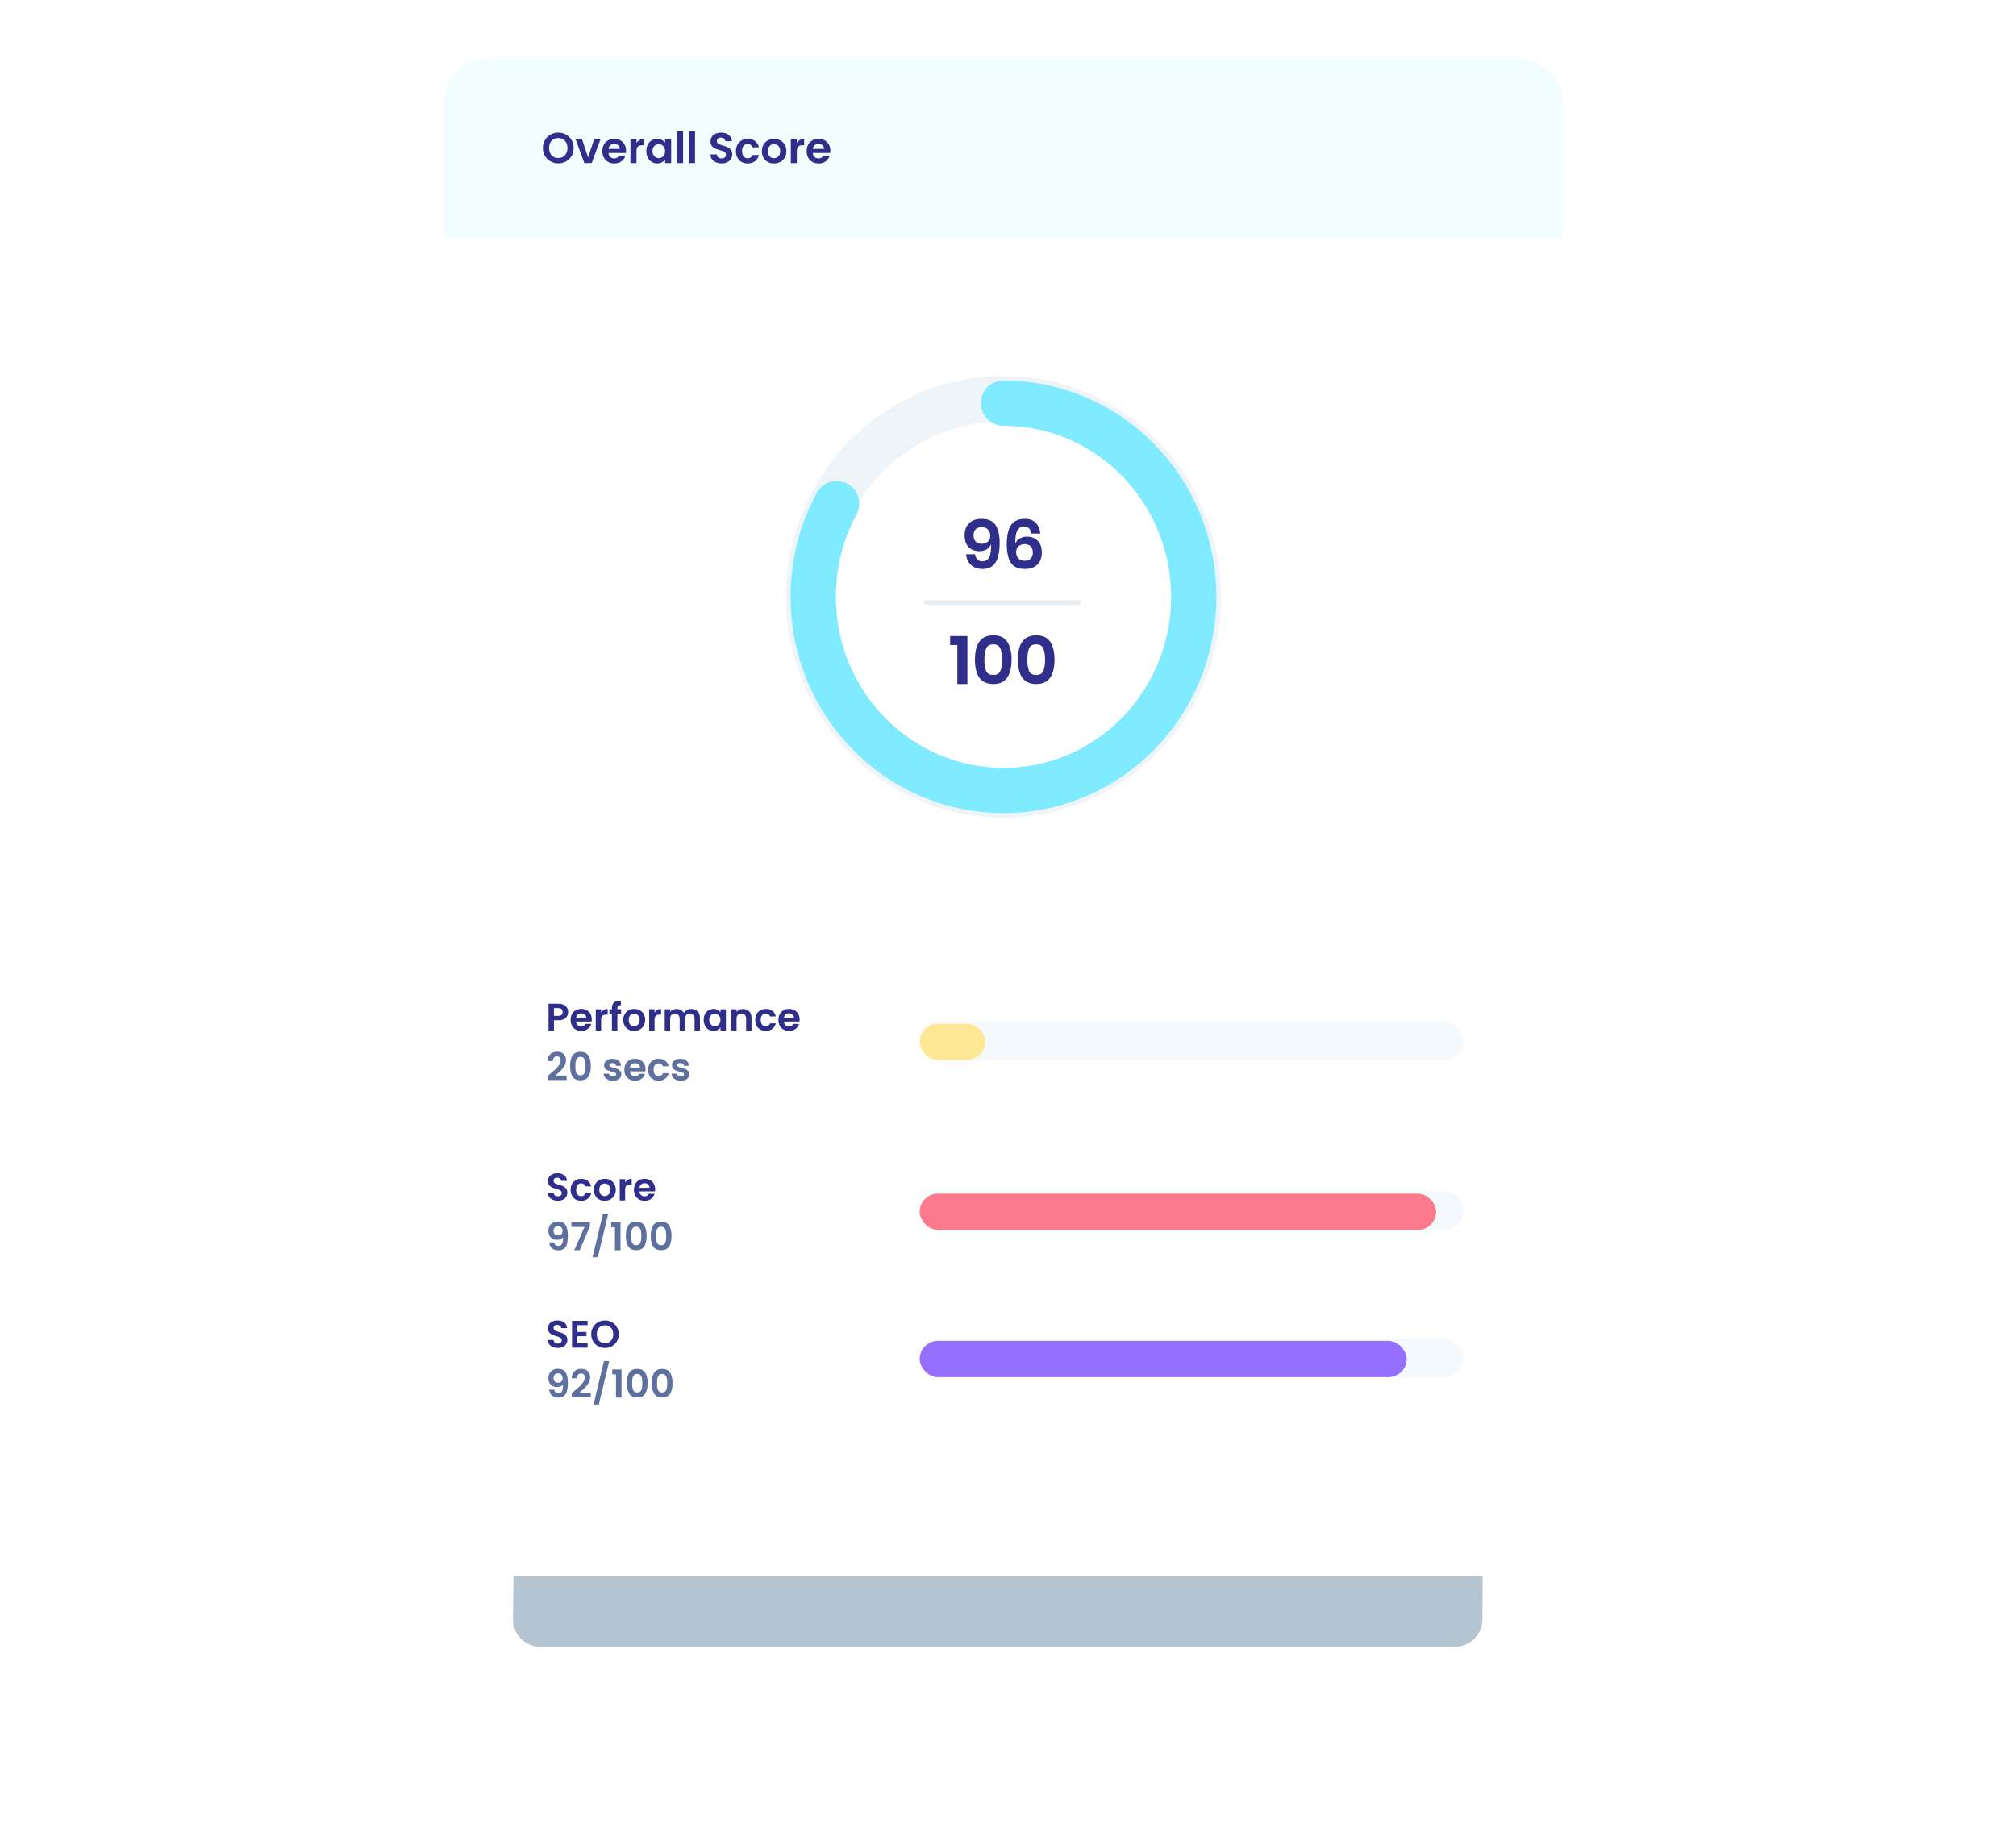 <svg width="890" height="807" viewBox="0 0 890 807" fill="none" xmlns="http://www.w3.org/2000/svg">
<g filter="url(#filter0_f)">
<path d="M233.289 91.869C233.36 85.293 238.712 80 245.288 80H646.19C652.846 80 658.23 85.417 658.19 92.073L654.424 715.073C654.384 721.672 649.023 727 642.424 727H238.483C231.805 727 226.411 721.547 226.484 714.869L233.289 91.869Z" fill="#7893AB" fill-opacity="0.55"/>
</g>
<rect x="196" y="26" width="494" height="670" rx="20" fill="white"/>
<path d="M196 46C196 34.954 204.954 26 216 26H670C681.046 26 690 34.954 690 46V105H196V46Z" fill="#F1FDFF"/>
<path d="M246.467 72.133C245.226 72.133 244.086 71.842 243.047 71.259C242.008 70.676 241.185 69.872 240.577 68.846C239.969 67.807 239.665 66.636 239.665 65.331C239.665 64.039 239.969 62.88 240.577 61.854C241.185 60.815 242.008 60.005 243.047 59.422C244.086 58.839 245.226 58.548 246.467 58.548C247.721 58.548 248.861 58.839 249.887 59.422C250.926 60.005 251.743 60.815 252.338 61.854C252.946 62.88 253.25 64.039 253.25 65.331C253.25 66.636 252.946 67.807 252.338 68.846C251.743 69.872 250.926 70.676 249.887 71.259C248.848 71.842 247.708 72.133 246.467 72.133ZM246.467 69.758C247.265 69.758 247.968 69.581 248.576 69.226C249.184 68.859 249.659 68.339 250.001 67.668C250.343 66.997 250.514 66.218 250.514 65.331C250.514 64.444 250.343 63.672 250.001 63.013C249.659 62.342 249.184 61.829 248.576 61.474C247.968 61.119 247.265 60.942 246.467 60.942C245.669 60.942 244.96 61.119 244.339 61.474C243.731 61.829 243.256 62.342 242.914 63.013C242.572 63.672 242.401 64.444 242.401 65.331C242.401 66.218 242.572 66.997 242.914 67.668C243.256 68.339 243.731 68.859 244.339 69.226C244.96 69.581 245.669 69.758 246.467 69.758ZM259.618 69.549L262.278 61.474H265.109L261.214 72H257.984L254.108 61.474H256.958L259.618 69.549ZM276.388 66.509C276.388 66.889 276.363 67.231 276.312 67.535H268.617C268.68 68.295 268.946 68.89 269.415 69.321C269.884 69.752 270.46 69.967 271.144 69.967C272.132 69.967 272.835 69.543 273.253 68.694H276.122C275.818 69.707 275.235 70.543 274.374 71.202C273.513 71.848 272.455 72.171 271.201 72.171C270.188 72.171 269.276 71.949 268.465 71.506C267.667 71.05 267.04 70.41 266.584 69.587C266.141 68.764 265.919 67.814 265.919 66.737C265.919 65.648 266.141 64.691 266.584 63.868C267.027 63.045 267.648 62.411 268.446 61.968C269.244 61.525 270.162 61.303 271.201 61.303C272.202 61.303 273.095 61.518 273.88 61.949C274.678 62.38 275.292 62.994 275.723 63.792C276.166 64.577 276.388 65.483 276.388 66.509ZM273.633 65.749C273.62 65.065 273.373 64.52 272.892 64.115C272.411 63.697 271.822 63.488 271.125 63.488C270.466 63.488 269.909 63.691 269.453 64.096C269.01 64.489 268.737 65.04 268.636 65.749H273.633ZM280.99 63.108C281.332 62.551 281.775 62.114 282.32 61.797C282.877 61.48 283.51 61.322 284.22 61.322V64.115H283.517C282.681 64.115 282.047 64.311 281.617 64.704C281.199 65.097 280.99 65.781 280.99 66.756V72H278.33V61.474H280.99V63.108ZM285.327 66.699C285.327 65.635 285.536 64.691 285.954 63.868C286.385 63.045 286.961 62.411 287.683 61.968C288.418 61.525 289.235 61.303 290.134 61.303C290.92 61.303 291.604 61.461 292.186 61.778C292.782 62.095 293.257 62.494 293.611 62.975V61.474H296.29V72H293.611V70.461C293.269 70.955 292.794 71.367 292.186 71.696C291.591 72.013 290.901 72.171 290.115 72.171C289.229 72.171 288.418 71.943 287.683 71.487C286.961 71.031 286.385 70.391 285.954 69.568C285.536 68.732 285.327 67.776 285.327 66.699ZM293.611 66.737C293.611 66.091 293.485 65.54 293.231 65.084C292.978 64.615 292.636 64.261 292.205 64.02C291.775 63.767 291.312 63.64 290.818 63.64C290.324 63.64 289.868 63.76 289.45 64.001C289.032 64.242 288.69 64.596 288.424 65.065C288.171 65.521 288.044 66.066 288.044 66.699C288.044 67.332 288.171 67.89 288.424 68.371C288.69 68.84 289.032 69.201 289.45 69.454C289.881 69.707 290.337 69.834 290.818 69.834C291.312 69.834 291.775 69.714 292.205 69.473C292.636 69.22 292.978 68.865 293.231 68.409C293.485 67.94 293.611 67.383 293.611 66.737ZM301.548 57.94V72H298.888V57.94H301.548ZM306.836 57.94V72H304.176V57.94H306.836ZM318.571 72.133C317.646 72.133 316.81 71.975 316.063 71.658C315.328 71.341 314.745 70.885 314.315 70.29C313.884 69.695 313.662 68.992 313.65 68.181H316.5C316.538 68.726 316.728 69.156 317.07 69.473C317.424 69.79 317.906 69.948 318.514 69.948C319.134 69.948 319.622 69.802 319.977 69.511C320.331 69.207 320.509 68.814 320.509 68.333C320.509 67.94 320.388 67.617 320.148 67.364C319.907 67.111 319.603 66.914 319.236 66.775C318.881 66.623 318.387 66.458 317.754 66.281C316.892 66.028 316.189 65.781 315.645 65.54C315.113 65.287 314.65 64.913 314.258 64.419C313.878 63.912 313.688 63.241 313.688 62.405C313.688 61.62 313.884 60.936 314.277 60.353C314.669 59.77 315.22 59.327 315.93 59.023C316.639 58.706 317.45 58.548 318.362 58.548C319.73 58.548 320.838 58.884 321.687 59.555C322.548 60.214 323.023 61.138 323.112 62.329H320.186C320.16 61.873 319.964 61.499 319.597 61.208C319.242 60.904 318.767 60.752 318.172 60.752C317.652 60.752 317.234 60.885 316.918 61.151C316.614 61.417 316.462 61.803 316.462 62.31C316.462 62.665 316.576 62.962 316.804 63.203C317.044 63.431 317.336 63.621 317.678 63.773C318.032 63.912 318.526 64.077 319.16 64.267C320.021 64.52 320.724 64.774 321.269 65.027C321.813 65.28 322.282 65.66 322.675 66.167C323.067 66.674 323.264 67.339 323.264 68.162C323.264 68.871 323.08 69.53 322.713 70.138C322.345 70.746 321.807 71.234 321.098 71.601C320.388 71.956 319.546 72.133 318.571 72.133ZM324.886 66.737C324.886 65.648 325.107 64.698 325.551 63.887C325.994 63.064 326.608 62.43 327.394 61.987C328.179 61.531 329.078 61.303 330.092 61.303C331.396 61.303 332.473 61.632 333.322 62.291C334.183 62.937 334.759 63.849 335.051 65.027H332.182C332.03 64.571 331.77 64.216 331.403 63.963C331.048 63.697 330.605 63.564 330.073 63.564C329.313 63.564 328.711 63.843 328.268 64.4C327.824 64.945 327.603 65.724 327.603 66.737C327.603 67.738 327.824 68.517 328.268 69.074C328.711 69.619 329.313 69.891 330.073 69.891C331.149 69.891 331.852 69.41 332.182 68.447H335.051C334.759 69.587 334.183 70.493 333.322 71.164C332.46 71.835 331.384 72.171 330.092 72.171C329.078 72.171 328.179 71.949 327.394 71.506C326.608 71.05 325.994 70.417 325.551 69.606C325.107 68.783 324.886 67.826 324.886 66.737ZM341.673 72.171C340.66 72.171 339.748 71.949 338.937 71.506C338.127 71.05 337.487 70.41 337.018 69.587C336.562 68.764 336.334 67.814 336.334 66.737C336.334 65.66 336.569 64.71 337.037 63.887C337.519 63.064 338.171 62.43 338.994 61.987C339.818 61.531 340.736 61.303 341.749 61.303C342.763 61.303 343.681 61.531 344.504 61.987C345.328 62.43 345.974 63.064 346.442 63.887C346.924 64.71 347.164 65.66 347.164 66.737C347.164 67.814 346.917 68.764 346.423 69.587C345.942 70.41 345.283 71.05 344.447 71.506C343.624 71.949 342.699 72.171 341.673 72.171ZM341.673 69.853C342.155 69.853 342.604 69.739 343.022 69.511C343.453 69.27 343.795 68.916 344.048 68.447C344.302 67.978 344.428 67.408 344.428 66.737C344.428 65.736 344.162 64.97 343.63 64.438C343.111 63.893 342.471 63.621 341.711 63.621C340.951 63.621 340.312 63.893 339.792 64.438C339.286 64.97 339.032 65.736 339.032 66.737C339.032 67.738 339.279 68.51 339.773 69.055C340.28 69.587 340.913 69.853 341.673 69.853ZM351.776 63.108C352.118 62.551 352.561 62.114 353.106 61.797C353.663 61.48 354.296 61.322 355.006 61.322V64.115H354.303C353.467 64.115 352.833 64.311 352.403 64.704C351.985 65.097 351.776 65.781 351.776 66.756V72H349.116V61.474H351.776V63.108ZM366.582 66.509C366.582 66.889 366.557 67.231 366.506 67.535H358.811C358.875 68.295 359.141 68.89 359.609 69.321C360.078 69.752 360.654 69.967 361.338 69.967C362.326 69.967 363.029 69.543 363.447 68.694H366.316C366.012 69.707 365.43 70.543 364.568 71.202C363.707 71.848 362.649 72.171 361.395 72.171C360.382 72.171 359.47 71.949 358.659 71.506C357.861 71.05 357.234 70.41 356.778 69.587C356.335 68.764 356.113 67.814 356.113 66.737C356.113 65.648 356.335 64.691 356.778 63.868C357.222 63.045 357.842 62.411 358.64 61.968C359.438 61.525 360.357 61.303 361.395 61.303C362.396 61.303 363.289 61.518 364.074 61.949C364.872 62.38 365.487 62.994 365.917 63.792C366.361 64.577 366.582 65.483 366.582 66.509ZM363.827 65.749C363.815 65.065 363.568 64.52 363.086 64.115C362.605 63.697 362.016 63.488 361.319 63.488C360.661 63.488 360.103 63.691 359.647 64.096C359.204 64.489 358.932 65.04 358.83 65.749H363.827Z" fill="#2F2E8B"/>
<path d="M529 263.5C529 311.972 490.351 351 443 351C395.649 351 357 311.972 357 263.5C357 215.028 395.649 176 443 176C490.351 176 529 215.028 529 263.5Z" fill="white" stroke="#EFF4F9" stroke-width="20"/>
<path d="M443 178C489.392 178 527 216.28 527 263.5C527 310.72 489.392 349 443 349C396.608 349 359 310.72 359 263.5C359 248.596 362.747 234.582 369.334 222.382" stroke="#80EBFF" stroke-width="20" stroke-linecap="round"/>
<path d="M430.452 244.7C430.772 246.78 431.852 247.82 433.692 247.82C435.092 247.82 436.102 247.21 436.722 245.99C437.342 244.75 437.612 242.82 437.532 240.2C437.212 241.16 436.582 241.93 435.642 242.51C434.722 243.07 433.642 243.35 432.402 243.35C430.362 243.35 428.752 242.74 427.572 241.52C426.412 240.28 425.832 238.53 425.832 236.27C425.832 234.89 426.112 233.66 426.672 232.58C427.232 231.48 428.062 230.62 429.162 230C430.282 229.38 431.632 229.07 433.212 229.07C436.292 229.07 438.412 230.01 439.572 231.89C440.732 233.75 441.312 236.34 441.312 239.66C441.312 243.44 440.722 246.31 439.542 248.27C438.382 250.23 436.432 251.21 433.692 251.21C432.232 251.21 430.972 250.92 429.912 250.34C428.872 249.76 428.062 248.98 427.482 248C426.922 247 426.592 245.9 426.492 244.7H430.452ZM437.172 236.57C437.172 235.45 436.842 234.53 436.182 233.81C435.542 233.07 434.592 232.7 433.332 232.7C432.252 232.7 431.392 233.02 430.752 233.66C430.112 234.3 429.792 235.19 429.792 236.33C429.792 237.53 430.112 238.46 430.752 239.12C431.412 239.76 432.292 240.08 433.392 240.08C434.412 240.08 435.292 239.78 436.032 239.18C436.792 238.56 437.172 237.69 437.172 236.57ZM455.308 235.58C454.988 233.5 453.928 232.46 452.128 232.46C450.728 232.46 449.708 233.08 449.068 234.32C448.428 235.54 448.148 237.46 448.228 240.08C448.548 239.12 449.168 238.36 450.088 237.8C451.028 237.22 452.118 236.93 453.358 236.93C455.398 236.93 456.998 237.55 458.158 238.79C459.338 240.01 459.928 241.75 459.928 244.01C459.928 245.41 459.648 246.65 459.088 247.73C458.528 248.81 457.688 249.66 456.568 250.28C455.468 250.9 454.128 251.21 452.548 251.21C449.468 251.21 447.348 250.26 446.188 248.36C445.028 246.44 444.448 243.8 444.448 240.44C444.448 236.58 445.068 233.72 446.308 231.86C447.568 230 449.598 229.07 452.398 229.07C454.538 229.07 456.178 229.68 457.318 230.9C458.458 232.12 459.108 233.68 459.268 235.58H455.308ZM448.588 243.71C448.588 244.83 448.908 245.76 449.548 246.5C450.208 247.22 451.168 247.58 452.428 247.58C453.508 247.58 454.368 247.26 455.008 246.62C455.648 245.98 455.968 245.09 455.968 243.95C455.968 242.75 455.638 241.83 454.978 241.19C454.338 240.55 453.468 240.23 452.368 240.23C451.328 240.23 450.438 240.53 449.698 241.13C448.958 241.73 448.588 242.59 448.588 243.71Z" fill="#2F2E8B"/>
<path d="M408 266H477" stroke="#E7EDF1" stroke-width="2"/>
<path d="M419.454 284.78V280.82H427.074V302H422.634V284.78H419.454ZM430.406 291.23C430.406 298.41 433.106 302 438.506 302C441.366 302 443.426 301.04 444.686 299.12C445.946 297.2 446.576 294.57 446.576 291.23C446.576 287.91 445.946 285.29 444.686 283.37C443.426 281.45 441.366 280.49 438.506 280.49C433.106 280.49 430.406 284.07 430.406 291.23ZM442.406 291.23C442.406 293.41 442.136 295.09 441.596 296.27C441.076 297.43 440.046 298.01 438.506 298.01C436.946 298.01 435.896 297.43 435.356 296.27C434.836 295.09 434.576 293.41 434.576 291.23C434.576 289.07 434.836 287.41 435.356 286.25C435.896 285.07 436.946 284.48 438.506 284.48C440.046 284.48 441.076 285.07 441.596 286.25C442.136 287.41 442.406 289.07 442.406 291.23ZM449.361 291.23C449.361 298.41 452.061 302 457.461 302C460.321 302 462.381 301.04 463.641 299.12C464.901 297.2 465.531 294.57 465.531 291.23C465.531 287.91 464.901 285.29 463.641 283.37C462.381 281.45 460.321 280.49 457.461 280.49C452.061 280.49 449.361 284.07 449.361 291.23ZM461.361 291.23C461.361 293.41 461.091 295.09 460.551 296.27C460.031 297.43 459.001 298.01 457.461 298.01C455.901 298.01 454.851 297.43 454.311 296.27C453.791 295.09 453.531 293.41 453.531 291.23C453.531 289.07 453.791 287.41 454.311 286.25C454.851 285.07 455.901 284.48 457.461 284.48C459.001 284.48 460.031 285.07 460.551 286.25C461.091 287.41 461.361 289.07 461.361 291.23Z" fill="#2F2E8B"/>
<rect x="407" y="451" width="239" height="17" rx="8.5" fill="#F4F9FE"/>
<rect x="406" y="452" width="29" height="16" rx="8" fill="#FEE895"/>
<path d="M250.826 446.806C250.826 447.441 250.673 448.036 250.367 448.591C250.072 449.146 249.602 449.594 248.956 449.934C248.321 450.274 247.517 450.444 246.542 450.444L244.553 450.444L244.553 455L242.173 455L242.173 443.134L246.542 443.134C247.46 443.134 248.242 443.293 248.888 443.61C249.534 443.927 250.016 444.364 250.333 444.919C250.662 445.474 250.826 446.103 250.826 446.806ZM246.44 448.523C247.097 448.523 247.585 448.376 247.902 448.081C248.219 447.775 248.378 447.35 248.378 446.806C248.378 445.65 247.732 445.072 246.44 445.072L244.553 445.072L244.553 448.523L246.44 448.523ZM261.271 450.087C261.271 450.427 261.248 450.733 261.203 451.005L254.318 451.005C254.374 451.685 254.612 452.218 255.032 452.603C255.451 452.988 255.967 453.181 256.579 453.181C257.463 453.181 258.092 452.801 258.466 452.042L261.033 452.042C260.761 452.949 260.239 453.697 259.469 454.286C258.698 454.864 257.752 455.153 256.63 455.153C255.723 455.153 254.907 454.955 254.182 454.558C253.468 454.15 252.907 453.578 252.499 452.841C252.102 452.104 251.904 451.254 251.904 450.291C251.904 449.316 252.102 448.461 252.499 447.724C252.895 446.987 253.451 446.421 254.165 446.024C254.879 445.627 255.7 445.429 256.63 445.429C257.525 445.429 258.324 445.622 259.027 446.007C259.741 446.392 260.29 446.942 260.676 447.656C261.072 448.359 261.271 449.169 261.271 450.087ZM258.806 449.407C258.794 448.795 258.573 448.308 258.143 447.945C257.712 447.571 257.185 447.384 256.562 447.384C255.972 447.384 255.474 447.565 255.066 447.928C254.669 448.279 254.425 448.772 254.335 449.407L258.806 449.407ZM265.388 447.044C265.694 446.545 266.091 446.154 266.578 445.871C267.077 445.588 267.643 445.446 268.278 445.446L268.278 447.945L267.649 447.945C266.901 447.945 266.334 448.121 265.949 448.472C265.575 448.823 265.388 449.435 265.388 450.308L265.388 455L263.008 455L263.008 445.582L265.388 445.582L265.388 447.044ZM274.199 447.537L272.55 447.537L272.55 455L270.136 455L270.136 447.537L269.065 447.537L269.065 445.582L270.136 445.582L270.136 445.106C270.136 443.95 270.465 443.1 271.122 442.556C271.779 442.012 272.771 441.757 274.097 441.791L274.097 443.797C273.519 443.786 273.117 443.882 272.89 444.086C272.663 444.29 272.55 444.658 272.55 445.191L272.55 445.582L274.199 445.582L274.199 447.537ZM279.923 455.153C279.017 455.153 278.201 454.955 277.475 454.558C276.75 454.15 276.178 453.578 275.758 452.841C275.35 452.104 275.146 451.254 275.146 450.291C275.146 449.328 275.356 448.478 275.775 447.741C276.206 447.004 276.79 446.438 277.526 446.041C278.263 445.633 279.085 445.429 279.991 445.429C280.898 445.429 281.72 445.633 282.456 446.041C283.193 446.438 283.771 447.004 284.19 447.741C284.621 448.478 284.836 449.328 284.836 450.291C284.836 451.254 284.615 452.104 284.173 452.841C283.743 453.578 283.153 454.15 282.405 454.558C281.669 454.955 280.841 455.153 279.923 455.153ZM279.923 453.079C280.354 453.079 280.756 452.977 281.13 452.773C281.516 452.558 281.822 452.24 282.048 451.821C282.275 451.402 282.388 450.892 282.388 450.291C282.388 449.396 282.15 448.71 281.674 448.234C281.21 447.747 280.637 447.503 279.957 447.503C279.277 447.503 278.705 447.747 278.24 448.234C277.787 448.71 277.56 449.396 277.56 450.291C277.56 451.186 277.781 451.878 278.223 452.365C278.677 452.841 279.243 453.079 279.923 453.079ZM288.962 447.044C289.268 446.545 289.665 446.154 290.152 445.871C290.651 445.588 291.218 445.446 291.852 445.446L291.852 447.945L291.223 447.945C290.475 447.945 289.909 448.121 289.523 448.472C289.149 448.823 288.962 449.435 288.962 450.308L288.962 455L286.582 455L286.582 445.582L288.962 445.582L288.962 447.044ZM305.151 445.446C306.307 445.446 307.237 445.803 307.939 446.517C308.653 447.22 309.01 448.206 309.01 449.475L309.01 455L306.63 455L306.63 449.798C306.63 449.061 306.443 448.5 306.069 448.115C305.695 447.718 305.185 447.52 304.539 447.52C303.893 447.52 303.378 447.718 302.992 448.115C302.618 448.5 302.431 449.061 302.431 449.798L302.431 455L300.051 455L300.051 449.798C300.051 449.061 299.864 448.5 299.49 448.115C299.116 447.718 298.606 447.52 297.96 447.52C297.303 447.52 296.782 447.718 296.396 448.115C296.022 448.5 295.835 449.061 295.835 449.798L295.835 455L293.455 455L293.455 445.582L295.835 445.582L295.835 446.721C296.141 446.324 296.532 446.013 297.008 445.786C297.496 445.559 298.028 445.446 298.606 445.446C299.343 445.446 300 445.605 300.578 445.922C301.156 446.228 301.604 446.67 301.921 447.248C302.227 446.704 302.669 446.268 303.247 445.939C303.837 445.61 304.471 445.446 305.151 445.446ZM310.657 450.257C310.657 449.305 310.844 448.461 311.218 447.724C311.603 446.987 312.119 446.421 312.765 446.024C313.422 445.627 314.153 445.429 314.958 445.429C315.66 445.429 316.272 445.571 316.794 445.854C317.326 446.137 317.751 446.494 318.069 446.925L318.069 445.582L320.466 445.582L320.466 455L318.069 455L318.069 453.623C317.763 454.065 317.338 454.433 316.794 454.728C316.261 455.011 315.643 455.153 314.941 455.153C314.147 455.153 313.422 454.949 312.765 454.541C312.119 454.133 311.603 453.561 311.218 452.824C310.844 452.076 310.657 451.22 310.657 450.257ZM318.069 450.291C318.069 449.713 317.955 449.22 317.729 448.812C317.502 448.393 317.196 448.075 316.811 447.86C316.425 447.633 316.012 447.52 315.57 447.52C315.128 447.52 314.72 447.628 314.346 447.843C313.972 448.058 313.666 448.376 313.428 448.795C313.201 449.203 313.088 449.69 313.088 450.257C313.088 450.824 313.201 451.322 313.428 451.753C313.666 452.172 313.972 452.495 314.346 452.722C314.731 452.949 315.139 453.062 315.57 453.062C316.012 453.062 316.425 452.954 316.811 452.739C317.196 452.512 317.502 452.195 317.729 451.787C317.955 451.368 318.069 450.869 318.069 450.291ZM328.009 445.446C329.131 445.446 330.038 445.803 330.729 446.517C331.421 447.22 331.766 448.206 331.766 449.475L331.766 455L329.386 455L329.386 449.798C329.386 449.05 329.199 448.478 328.825 448.081C328.451 447.673 327.941 447.469 327.295 447.469C326.638 447.469 326.117 447.673 325.731 448.081C325.357 448.478 325.17 449.05 325.17 449.798L325.17 455L322.79 455L322.79 445.582L325.17 445.582L325.17 446.755C325.488 446.347 325.89 446.03 326.377 445.803C326.876 445.565 327.42 445.446 328.009 445.446ZM333.417 450.291C333.417 449.316 333.616 448.466 334.012 447.741C334.409 447.004 334.959 446.438 335.661 446.041C336.364 445.633 337.169 445.429 338.075 445.429C339.243 445.429 340.206 445.724 340.965 446.313C341.736 446.891 342.252 447.707 342.512 448.761L339.945 448.761C339.809 448.353 339.577 448.036 339.248 447.809C338.931 447.571 338.534 447.452 338.058 447.452C337.378 447.452 336.84 447.701 336.443 448.2C336.047 448.687 335.848 449.384 335.848 450.291C335.848 451.186 336.047 451.883 336.443 452.382C336.84 452.869 337.378 453.113 338.058 453.113C339.022 453.113 339.651 452.682 339.945 451.821L342.512 451.821C342.252 452.841 341.736 453.651 340.965 454.252C340.195 454.853 339.231 455.153 338.075 455.153C337.169 455.153 336.364 454.955 335.661 454.558C334.959 454.15 334.409 453.583 334.012 452.858C333.616 452.121 333.417 451.266 333.417 450.291ZM353.011 450.087C353.011 450.427 352.988 450.733 352.943 451.005L346.058 451.005C346.115 451.685 346.353 452.218 346.772 452.603C347.191 452.988 347.707 453.181 348.319 453.181C349.203 453.181 349.832 452.801 350.206 452.042L352.773 452.042C352.501 452.949 351.98 453.697 351.209 454.286C350.438 454.864 349.492 455.153 348.37 455.153C347.463 455.153 346.647 454.955 345.922 454.558C345.208 454.15 344.647 453.578 344.239 452.841C343.842 452.104 343.644 451.254 343.644 450.291C343.644 449.316 343.842 448.461 344.239 447.724C344.636 446.987 345.191 446.421 345.905 446.024C346.619 445.627 347.441 445.429 348.37 445.429C349.265 445.429 350.064 445.622 350.767 446.007C351.481 446.392 352.031 446.942 352.416 447.656C352.813 448.359 353.011 449.169 353.011 450.087ZM350.546 449.407C350.535 448.795 350.314 448.308 349.883 447.945C349.452 447.571 348.925 447.384 348.302 447.384C347.713 447.384 347.214 447.565 346.806 447.928C346.409 448.279 346.166 448.772 346.075 449.407L350.546 449.407Z" fill="#2F2E8B"/>
<path d="M242.649 474.314C243.737 473.407 244.604 472.654 245.25 472.053C245.896 471.441 246.434 470.806 246.865 470.149C247.296 469.492 247.511 468.846 247.511 468.211C247.511 467.633 247.375 467.18 247.103 466.851C246.831 466.522 246.412 466.358 245.845 466.358C245.278 466.358 244.842 466.551 244.536 466.936C244.23 467.31 244.071 467.826 244.06 468.483L241.748 468.483C241.793 467.123 242.196 466.092 242.955 465.389C243.726 464.686 244.7 464.335 245.879 464.335C247.171 464.335 248.163 464.681 248.854 465.372C249.545 466.052 249.891 466.953 249.891 468.075C249.891 468.959 249.653 469.803 249.177 470.608C248.701 471.413 248.157 472.115 247.545 472.716C246.933 473.305 246.134 474.019 245.148 474.858L250.163 474.858L250.163 476.83L241.765 476.83L241.765 475.062L242.649 474.314ZM251.663 470.642C251.663 468.681 252.014 467.146 252.717 466.035C253.431 464.924 254.609 464.369 256.253 464.369C257.896 464.369 259.069 464.924 259.772 466.035C260.486 467.146 260.843 468.681 260.843 470.642C260.843 472.614 260.486 474.161 259.772 475.283C259.069 476.405 257.896 476.966 256.253 476.966C254.609 476.966 253.431 476.405 252.717 475.283C252.014 474.161 251.663 472.614 251.663 470.642ZM258.497 470.642C258.497 469.803 258.44 469.101 258.327 468.534C258.225 467.956 258.009 467.486 257.681 467.123C257.363 466.76 256.887 466.579 256.253 466.579C255.618 466.579 255.136 466.76 254.808 467.123C254.49 467.486 254.275 467.956 254.162 468.534C254.06 469.101 254.009 469.803 254.009 470.642C254.009 471.503 254.06 472.229 254.162 472.818C254.264 473.396 254.479 473.866 254.808 474.229C255.136 474.58 255.618 474.756 256.253 474.756C256.887 474.756 257.369 474.58 257.698 474.229C258.026 473.866 258.242 473.396 258.344 472.818C258.446 472.229 258.497 471.503 258.497 470.642ZM270.58 477.153C269.809 477.153 269.118 477.017 268.506 476.745C267.894 476.462 267.406 476.082 267.044 475.606C266.692 475.13 266.5 474.603 266.466 474.025L268.863 474.025C268.908 474.388 269.084 474.688 269.39 474.926C269.707 475.164 270.098 475.283 270.563 475.283C271.016 475.283 271.367 475.192 271.617 475.011C271.877 474.83 272.008 474.597 272.008 474.314C272.008 474.008 271.849 473.781 271.532 473.634C271.226 473.475 270.733 473.305 270.053 473.124C269.35 472.954 268.772 472.778 268.319 472.597C267.877 472.416 267.491 472.138 267.163 471.764C266.845 471.39 266.687 470.886 266.687 470.251C266.687 469.73 266.834 469.254 267.129 468.823C267.435 468.392 267.865 468.052 268.421 467.803C268.987 467.554 269.65 467.429 270.41 467.429C271.532 467.429 272.427 467.712 273.096 468.279C273.764 468.834 274.133 469.588 274.201 470.54L271.923 470.54C271.889 470.166 271.73 469.871 271.447 469.656C271.175 469.429 270.806 469.316 270.342 469.316C269.911 469.316 269.577 469.395 269.339 469.554C269.112 469.713 268.999 469.934 268.999 470.217C268.999 470.534 269.157 470.778 269.475 470.948C269.792 471.107 270.285 471.271 270.954 471.441C271.634 471.611 272.195 471.787 272.637 471.968C273.079 472.149 273.458 472.433 273.776 472.818C274.104 473.192 274.274 473.691 274.286 474.314C274.286 474.858 274.133 475.345 273.827 475.776C273.532 476.207 273.101 476.547 272.535 476.796C271.979 477.034 271.328 477.153 270.58 477.153ZM284.994 472.087C284.994 472.427 284.972 472.733 284.926 473.005L278.041 473.005C278.098 473.685 278.336 474.218 278.755 474.603C279.175 474.988 279.69 475.181 280.302 475.181C281.186 475.181 281.815 474.801 282.189 474.042L284.756 474.042C284.484 474.949 283.963 475.697 283.192 476.286C282.422 476.864 281.475 477.153 280.353 477.153C279.447 477.153 278.631 476.955 277.905 476.558C277.191 476.15 276.63 475.578 276.222 474.841C275.826 474.104 275.627 473.254 275.627 472.291C275.627 471.316 275.826 470.461 276.222 469.724C276.619 468.987 277.174 468.421 277.888 468.024C278.602 467.627 279.424 467.429 280.353 467.429C281.249 467.429 282.048 467.622 282.75 468.007C283.464 468.392 284.014 468.942 284.399 469.656C284.796 470.359 284.994 471.169 284.994 472.087ZM282.529 471.407C282.518 470.795 282.297 470.308 281.866 469.945C281.436 469.571 280.909 469.384 280.285 469.384C279.696 469.384 279.197 469.565 278.789 469.928C278.393 470.279 278.149 470.772 278.058 471.407L282.529 471.407ZM286.12 472.291C286.12 471.316 286.318 470.466 286.715 469.741C287.111 469.004 287.661 468.438 288.364 468.041C289.066 467.633 289.871 467.429 290.778 467.429C291.945 467.429 292.908 467.724 293.668 468.313C294.438 468.891 294.954 469.707 295.215 470.761L292.648 470.761C292.512 470.353 292.279 470.036 291.951 469.809C291.633 469.571 291.237 469.452 290.761 469.452C290.081 469.452 289.542 469.701 289.146 470.2C288.749 470.687 288.551 471.384 288.551 472.291C288.551 473.186 288.749 473.883 289.146 474.382C289.542 474.869 290.081 475.113 290.761 475.113C291.724 475.113 292.353 474.682 292.648 473.821L295.215 473.821C294.954 474.841 294.438 475.651 293.668 476.252C292.897 476.853 291.934 477.153 290.778 477.153C289.871 477.153 289.066 476.955 288.364 476.558C287.661 476.15 287.111 475.583 286.715 474.858C286.318 474.121 286.12 473.266 286.12 472.291ZM300.562 477.153C299.791 477.153 299.1 477.017 298.488 476.745C297.876 476.462 297.389 476.082 297.026 475.606C296.675 475.13 296.482 474.603 296.448 474.025L298.845 474.025C298.89 474.388 299.066 474.688 299.372 474.926C299.689 475.164 300.08 475.283 300.545 475.283C300.998 475.283 301.35 475.192 301.599 475.011C301.86 474.83 301.99 474.597 301.99 474.314C301.99 474.008 301.831 473.781 301.514 473.634C301.208 473.475 300.715 473.305 300.035 473.124C299.332 472.954 298.754 472.778 298.301 472.597C297.859 472.416 297.474 472.138 297.145 471.764C296.828 471.39 296.669 470.886 296.669 470.251C296.669 469.73 296.816 469.254 297.111 468.823C297.417 468.392 297.848 468.052 298.403 467.803C298.97 467.554 299.633 467.429 300.392 467.429C301.514 467.429 302.409 467.712 303.078 468.279C303.747 468.834 304.115 469.588 304.183 470.54L301.905 470.54C301.871 470.166 301.712 469.871 301.429 469.656C301.157 469.429 300.789 469.316 300.324 469.316C299.893 469.316 299.559 469.395 299.321 469.554C299.094 469.713 298.981 469.934 298.981 470.217C298.981 470.534 299.14 470.778 299.457 470.948C299.774 471.107 300.267 471.271 300.936 471.441C301.616 471.611 302.177 471.787 302.619 471.968C303.061 472.149 303.441 472.433 303.758 472.818C304.087 473.192 304.257 473.691 304.268 474.314C304.268 474.858 304.115 475.345 303.809 475.776C303.514 476.207 303.084 476.547 302.517 476.796C301.962 477.034 301.31 477.153 300.562 477.153Z" fill="#5E709D"/>
<rect x="407" y="526" width="239" height="17" rx="8.5" fill="#F4F9FE"/>
<rect x="406" y="527" width="228" height="16" rx="8" fill="#FD7A8C"/>
<path d="M246.27 530.119C245.443 530.119 244.695 529.977 244.026 529.694C243.369 529.411 242.847 529.003 242.462 528.47C242.077 527.937 241.878 527.308 241.867 526.583L244.417 526.583C244.451 527.07 244.621 527.456 244.927 527.739C245.244 528.022 245.675 528.164 246.219 528.164C246.774 528.164 247.211 528.034 247.528 527.773C247.845 527.501 248.004 527.15 248.004 526.719C248.004 526.368 247.896 526.079 247.681 525.852C247.466 525.625 247.194 525.45 246.865 525.325C246.548 525.189 246.106 525.042 245.539 524.883C244.768 524.656 244.139 524.435 243.652 524.22C243.176 523.993 242.762 523.659 242.411 523.217C242.071 522.764 241.901 522.163 241.901 521.415C241.901 520.712 242.077 520.1 242.428 519.579C242.779 519.058 243.272 518.661 243.907 518.389C244.542 518.106 245.267 517.964 246.083 517.964C247.307 517.964 248.299 518.264 249.058 518.865C249.829 519.454 250.254 520.282 250.333 521.347L247.715 521.347C247.692 520.939 247.517 520.605 247.188 520.344C246.871 520.072 246.446 519.936 245.913 519.936C245.448 519.936 245.074 520.055 244.791 520.293C244.519 520.531 244.383 520.877 244.383 521.33C244.383 521.647 244.485 521.914 244.689 522.129C244.904 522.333 245.165 522.503 245.471 522.639C245.788 522.764 246.23 522.911 246.797 523.081C247.568 523.308 248.197 523.534 248.684 523.761C249.171 523.988 249.591 524.328 249.942 524.781C250.293 525.234 250.469 525.829 250.469 526.566C250.469 527.201 250.305 527.79 249.976 528.334C249.647 528.878 249.166 529.314 248.531 529.643C247.896 529.96 247.143 530.119 246.27 530.119ZM251.92 525.291C251.92 524.316 252.119 523.466 252.515 522.741C252.912 522.004 253.462 521.438 254.164 521.041C254.867 520.633 255.672 520.429 256.578 520.429C257.746 520.429 258.709 520.724 259.468 521.313C260.239 521.891 260.755 522.707 261.015 523.761L258.448 523.761C258.312 523.353 258.08 523.036 257.751 522.809C257.434 522.571 257.037 522.452 256.561 522.452C255.881 522.452 255.343 522.701 254.946 523.2C254.55 523.687 254.351 524.384 254.351 525.291C254.351 526.186 254.55 526.883 254.946 527.382C255.343 527.869 255.881 528.113 256.561 528.113C257.525 528.113 258.154 527.682 258.448 526.821L261.015 526.821C260.755 527.841 260.239 528.651 259.468 529.252C258.698 529.853 257.734 530.153 256.578 530.153C255.672 530.153 254.867 529.955 254.164 529.558C253.462 529.15 252.912 528.583 252.515 527.858C252.119 527.121 251.92 526.266 251.92 525.291ZM266.941 530.153C266.034 530.153 265.218 529.955 264.493 529.558C263.768 529.15 263.195 528.578 262.776 527.841C262.368 527.104 262.164 526.254 262.164 525.291C262.164 524.328 262.374 523.478 262.793 522.741C263.224 522.004 263.807 521.438 264.544 521.041C265.281 520.633 266.102 520.429 267.009 520.429C267.916 520.429 268.737 520.633 269.474 521.041C270.211 521.438 270.789 522.004 271.208 522.741C271.639 523.478 271.854 524.328 271.854 525.291C271.854 526.254 271.633 527.104 271.191 527.841C270.76 528.578 270.171 529.15 269.423 529.558C268.686 529.955 267.859 530.153 266.941 530.153ZM266.941 528.079C267.372 528.079 267.774 527.977 268.148 527.773C268.533 527.558 268.839 527.24 269.066 526.821C269.293 526.402 269.406 525.892 269.406 525.291C269.406 524.396 269.168 523.71 268.692 523.234C268.227 522.747 267.655 522.503 266.975 522.503C266.295 522.503 265.723 522.747 265.258 523.234C264.805 523.71 264.578 524.396 264.578 525.291C264.578 526.186 264.799 526.878 265.241 527.365C265.694 527.841 266.261 528.079 266.941 528.079ZM275.98 522.044C276.286 521.545 276.682 521.154 277.17 520.871C277.668 520.588 278.235 520.446 278.87 520.446L278.87 522.945L278.241 522.945C277.493 522.945 276.926 523.121 276.541 523.472C276.167 523.823 275.98 524.435 275.98 525.308L275.98 530L273.6 530L273.6 520.582L275.98 520.582L275.98 522.044ZM289.228 525.087C289.228 525.427 289.205 525.733 289.16 526.005L282.275 526.005C282.331 526.685 282.569 527.218 282.989 527.603C283.408 527.988 283.924 528.181 284.536 528.181C285.42 528.181 286.049 527.801 286.423 527.042L288.99 527.042C288.718 527.949 288.196 528.697 287.426 529.286C286.655 529.864 285.709 530.153 284.587 530.153C283.68 530.153 282.864 529.955 282.139 529.558C281.425 529.15 280.864 528.578 280.456 527.841C280.059 527.104 279.861 526.254 279.861 525.291C279.861 524.316 280.059 523.461 280.456 522.724C280.852 521.987 281.408 521.421 282.122 521.024C282.836 520.627 283.657 520.429 284.587 520.429C285.482 520.429 286.281 520.622 286.984 521.007C287.698 521.392 288.247 521.942 288.633 522.656C289.029 523.359 289.228 524.169 289.228 525.087ZM286.763 524.407C286.751 523.795 286.53 523.308 286.1 522.945C285.669 522.571 285.142 522.384 284.519 522.384C283.929 522.384 283.431 522.565 283.023 522.928C282.626 523.279 282.382 523.772 282.292 524.407L286.763 524.407Z" fill="#2F2E8B"/>
<path d="M244.655 548.515C244.746 549.014 244.95 549.399 245.267 549.671C245.596 549.932 246.032 550.062 246.576 550.062C247.279 550.062 247.789 549.773 248.106 549.195C248.423 548.606 248.582 547.62 248.582 546.237C248.321 546.6 247.953 546.883 247.477 547.087C247.012 547.291 246.508 547.393 245.964 547.393C245.239 547.393 244.581 547.246 243.992 546.951C243.414 546.645 242.955 546.197 242.615 545.608C242.275 545.007 242.105 544.282 242.105 543.432C242.105 542.174 242.479 541.177 243.227 540.44C243.975 539.692 244.995 539.318 246.287 539.318C247.896 539.318 249.03 539.834 249.687 540.865C250.356 541.896 250.69 543.449 250.69 545.523C250.69 546.996 250.56 548.203 250.299 549.144C250.05 550.085 249.613 550.799 248.99 551.286C248.378 551.773 247.539 552.017 246.474 552.017C245.635 552.017 244.921 551.858 244.332 551.541C243.743 551.212 243.289 550.787 242.972 550.266C242.666 549.733 242.49 549.15 242.445 548.515L244.655 548.515ZM246.457 545.455C247.046 545.455 247.511 545.274 247.851 544.911C248.191 544.548 248.361 544.061 248.361 543.449C248.361 542.78 248.18 542.265 247.817 541.902C247.466 541.528 246.984 541.341 246.372 541.341C245.76 541.341 245.273 541.534 244.91 541.919C244.559 542.293 244.383 542.792 244.383 543.415C244.383 544.016 244.553 544.509 244.893 544.894C245.244 545.268 245.766 545.455 246.457 545.455ZM260.431 541.409L255.909 552L253.495 552L258.051 541.681L252.237 541.681L252.237 539.641L260.431 539.641L260.431 541.409ZM268.503 535.901L263.913 555.077L261.584 555.077L266.174 535.901L268.503 535.901ZM269.835 541.8L269.835 539.607L273.932 539.607L273.932 552L271.484 552L271.484 541.8L269.835 541.8ZM276.283 545.642C276.283 543.681 276.634 542.146 277.337 541.035C278.051 539.924 279.23 539.369 280.873 539.369C282.516 539.369 283.689 539.924 284.392 541.035C285.106 542.146 285.463 543.681 285.463 545.642C285.463 547.614 285.106 549.161 284.392 550.283C283.689 551.405 282.516 551.966 280.873 551.966C279.23 551.966 278.051 551.405 277.337 550.283C276.634 549.161 276.283 547.614 276.283 545.642ZM283.117 545.642C283.117 544.803 283.06 544.101 282.947 543.534C282.845 542.956 282.63 542.486 282.301 542.123C281.984 541.76 281.508 541.579 280.873 541.579C280.238 541.579 279.757 541.76 279.428 542.123C279.111 542.486 278.895 542.956 278.782 543.534C278.68 544.101 278.629 544.803 278.629 545.642C278.629 546.503 278.68 547.229 278.782 547.818C278.884 548.396 279.099 548.866 279.428 549.229C279.757 549.58 280.238 549.756 280.873 549.756C281.508 549.756 281.989 549.58 282.318 549.229C282.647 548.866 282.862 548.396 282.964 547.818C283.066 547.229 283.117 546.503 283.117 545.642ZM287.273 545.642C287.273 543.681 287.624 542.146 288.327 541.035C289.041 539.924 290.22 539.369 291.863 539.369C293.506 539.369 294.679 539.924 295.382 541.035C296.096 542.146 296.453 543.681 296.453 545.642C296.453 547.614 296.096 549.161 295.382 550.283C294.679 551.405 293.506 551.966 291.863 551.966C290.22 551.966 289.041 551.405 288.327 550.283C287.624 549.161 287.273 547.614 287.273 545.642ZM294.107 545.642C294.107 544.803 294.05 544.101 293.937 543.534C293.835 542.956 293.62 542.486 293.291 542.123C292.974 541.76 292.498 541.579 291.863 541.579C291.228 541.579 290.747 541.76 290.418 542.123C290.101 542.486 289.885 542.956 289.772 543.534C289.67 544.101 289.619 544.803 289.619 545.642C289.619 546.503 289.67 547.229 289.772 547.818C289.874 548.396 290.089 548.866 290.418 549.229C290.747 549.58 291.228 549.756 291.863 549.756C292.498 549.756 292.979 549.58 293.308 549.229C293.637 548.866 293.852 548.396 293.954 547.818C294.056 547.229 294.107 546.503 294.107 545.642Z" fill="#5E709D"/>
<rect x="407" y="591" width="239" height="17" rx="8.5" fill="#F4F9FE"/>
<rect x="406" y="592" width="215" height="16" rx="8" fill="#956FFF"/>
<path d="M246.27 595.119C245.443 595.119 244.695 594.977 244.026 594.694C243.369 594.411 242.847 594.003 242.462 593.47C242.077 592.937 241.878 592.308 241.867 591.583L244.417 591.583C244.451 592.07 244.621 592.456 244.927 592.739C245.244 593.022 245.675 593.164 246.219 593.164C246.774 593.164 247.211 593.034 247.528 592.773C247.845 592.501 248.004 592.15 248.004 591.719C248.004 591.368 247.896 591.079 247.681 590.852C247.466 590.625 247.194 590.45 246.865 590.325C246.548 590.189 246.106 590.042 245.539 589.883C244.768 589.656 244.139 589.435 243.652 589.22C243.176 588.993 242.762 588.659 242.411 588.217C242.071 587.764 241.901 587.163 241.901 586.415C241.901 585.712 242.077 585.1 242.428 584.579C242.779 584.058 243.272 583.661 243.907 583.389C244.542 583.106 245.267 582.964 246.083 582.964C247.307 582.964 248.299 583.264 249.058 583.865C249.829 584.454 250.254 585.282 250.333 586.347L247.715 586.347C247.692 585.939 247.517 585.605 247.188 585.344C246.871 585.072 246.446 584.936 245.913 584.936C245.448 584.936 245.074 585.055 244.791 585.293C244.519 585.531 244.383 585.877 244.383 586.33C244.383 586.647 244.485 586.914 244.689 587.129C244.904 587.333 245.165 587.503 245.471 587.639C245.788 587.764 246.23 587.911 246.797 588.081C247.568 588.308 248.197 588.534 248.684 588.761C249.171 588.988 249.591 589.328 249.942 589.781C250.293 590.234 250.469 590.829 250.469 591.566C250.469 592.201 250.305 592.79 249.976 593.334C249.647 593.878 249.166 594.314 248.531 594.643C247.896 594.96 247.143 595.119 246.27 595.119ZM254.912 585.055L254.912 588.03L258.907 588.03L258.907 589.917L254.912 589.917L254.912 593.062L259.417 593.062L259.417 595L252.532 595L252.532 583.117L259.417 583.117L259.417 585.055L254.912 585.055ZM267.088 595.119C265.978 595.119 264.958 594.858 264.028 594.337C263.099 593.816 262.362 593.096 261.818 592.178C261.274 591.249 261.002 590.2 261.002 589.033C261.002 587.877 261.274 586.84 261.818 585.922C262.362 584.993 263.099 584.267 264.028 583.746C264.958 583.225 265.978 582.964 267.088 582.964C268.21 582.964 269.23 583.225 270.148 583.746C271.078 584.267 271.809 584.993 272.341 585.922C272.885 586.84 273.157 587.877 273.157 589.033C273.157 590.2 272.885 591.249 272.341 592.178C271.809 593.096 271.078 593.816 270.148 594.337C269.219 594.858 268.199 595.119 267.088 595.119ZM267.088 592.994C267.802 592.994 268.431 592.835 268.975 592.518C269.519 592.189 269.944 591.725 270.25 591.124C270.556 590.523 270.709 589.826 270.709 589.033C270.709 588.24 270.556 587.548 270.25 586.959C269.944 586.358 269.519 585.899 268.975 585.582C268.431 585.265 267.802 585.106 267.088 585.106C266.374 585.106 265.74 585.265 265.184 585.582C264.64 585.899 264.215 586.358 263.909 586.959C263.603 587.548 263.45 588.24 263.45 589.033C263.45 589.826 263.603 590.523 263.909 591.124C264.215 591.725 264.64 592.189 265.184 592.518C265.74 592.835 266.374 592.994 267.088 592.994Z" fill="#2F2E8B"/>
<path d="M244.655 613.515C244.746 614.014 244.95 614.399 245.267 614.671C245.596 614.932 246.032 615.062 246.576 615.062C247.279 615.062 247.789 614.773 248.106 614.195C248.423 613.606 248.582 612.62 248.582 611.237C248.321 611.6 247.953 611.883 247.477 612.087C247.012 612.291 246.508 612.393 245.964 612.393C245.239 612.393 244.581 612.246 243.992 611.951C243.414 611.645 242.955 611.197 242.615 610.608C242.275 610.007 242.105 609.282 242.105 608.432C242.105 607.174 242.479 606.177 243.227 605.44C243.975 604.692 244.995 604.318 246.287 604.318C247.896 604.318 249.03 604.834 249.687 605.865C250.356 606.896 250.69 608.449 250.69 610.523C250.69 611.996 250.56 613.203 250.299 614.144C250.05 615.085 249.613 615.799 248.99 616.286C248.378 616.773 247.539 617.017 246.474 617.017C245.635 617.017 244.921 616.858 244.332 616.541C243.743 616.212 243.289 615.787 242.972 615.266C242.666 614.733 242.49 614.15 242.445 613.515L244.655 613.515ZM246.457 610.455C247.046 610.455 247.511 610.274 247.851 609.911C248.191 609.548 248.361 609.061 248.361 608.449C248.361 607.78 248.18 607.265 247.817 606.902C247.466 606.528 246.984 606.341 246.372 606.341C245.76 606.341 245.273 606.534 244.91 606.919C244.559 607.293 244.383 607.792 244.383 608.415C244.383 609.016 244.553 609.509 244.893 609.894C245.244 610.268 245.766 610.455 246.457 610.455ZM253.291 614.314C254.379 613.407 255.246 612.654 255.892 612.053C256.538 611.441 257.076 610.806 257.507 610.149C257.937 609.492 258.153 608.846 258.153 608.211C258.153 607.633 258.017 607.18 257.745 606.851C257.473 606.522 257.053 606.358 256.487 606.358C255.92 606.358 255.484 606.551 255.178 606.936C254.872 607.31 254.713 607.826 254.702 608.483L252.39 608.483C252.435 607.123 252.837 606.092 253.597 605.389C254.367 604.686 255.342 604.335 256.521 604.335C257.813 604.335 258.804 604.681 259.496 605.372C260.187 606.052 260.533 606.953 260.533 608.075C260.533 608.959 260.295 609.803 259.819 610.608C259.343 611.413 258.799 612.115 258.187 612.716C257.575 613.305 256.776 614.019 255.79 614.858L260.805 614.858L260.805 616.83L252.407 616.83L252.407 615.062L253.291 614.314ZM268.951 600.901L264.361 620.077L262.032 620.077L266.622 600.901L268.951 600.901ZM270.283 606.8L270.283 604.607L274.38 604.607L274.38 617L271.932 617L271.932 606.8L270.283 606.8ZM276.731 610.642C276.731 608.681 277.082 607.146 277.785 606.035C278.499 604.924 279.678 604.369 281.321 604.369C282.964 604.369 284.137 604.924 284.84 606.035C285.554 607.146 285.911 608.681 285.911 610.642C285.911 612.614 285.554 614.161 284.84 615.283C284.137 616.405 282.964 616.966 281.321 616.966C279.678 616.966 278.499 616.405 277.785 615.283C277.082 614.161 276.731 612.614 276.731 610.642ZM283.565 610.642C283.565 609.803 283.508 609.101 283.395 608.534C283.293 607.956 283.078 607.486 282.749 607.123C282.432 606.76 281.956 606.579 281.321 606.579C280.686 606.579 280.205 606.76 279.876 607.123C279.559 607.486 279.343 607.956 279.23 608.534C279.128 609.101 279.077 609.803 279.077 610.642C279.077 611.503 279.128 612.229 279.23 612.818C279.332 613.396 279.547 613.866 279.876 614.229C280.205 614.58 280.686 614.756 281.321 614.756C281.956 614.756 282.437 614.58 282.766 614.229C283.095 613.866 283.31 613.396 283.412 612.818C283.514 612.229 283.565 611.503 283.565 610.642ZM287.721 610.642C287.721 608.681 288.073 607.146 288.775 606.035C289.489 604.924 290.668 604.369 292.311 604.369C293.955 604.369 295.128 604.924 295.83 606.035C296.544 607.146 296.901 608.681 296.901 610.642C296.901 612.614 296.544 614.161 295.83 615.283C295.128 616.405 293.955 616.966 292.311 616.966C290.668 616.966 289.489 616.405 288.775 615.283C288.073 614.161 287.721 612.614 287.721 610.642ZM294.555 610.642C294.555 609.803 294.499 609.101 294.385 608.534C294.283 607.956 294.068 607.486 293.739 607.123C293.422 606.76 292.946 606.579 292.311 606.579C291.677 606.579 291.195 606.76 290.866 607.123C290.549 607.486 290.334 607.956 290.22 608.534C290.118 609.101 290.067 609.803 290.067 610.642C290.067 611.503 290.118 612.229 290.22 612.818C290.322 613.396 290.538 613.866 290.866 614.229C291.195 614.58 291.677 614.756 292.311 614.756C292.946 614.756 293.428 614.58 293.756 614.229C294.085 613.866 294.3 613.396 294.402 612.818C294.504 612.229 294.555 611.503 294.555 610.642Z" fill="#5E709D"/>
<defs>
<filter id="filter0_f" x="146.484" y="0" width="591.707" height="807" filterUnits="userSpaceOnUse" color-interpolation-filters="sRGB">
<feFlood flood-opacity="0" result="BackgroundImageFix"/>
<feBlend mode="normal" in="SourceGraphic" in2="BackgroundImageFix" result="shape"/>
<feGaussianBlur stdDeviation="40" result="effect1_foregroundBlur"/>
</filter>
</defs>
</svg>
